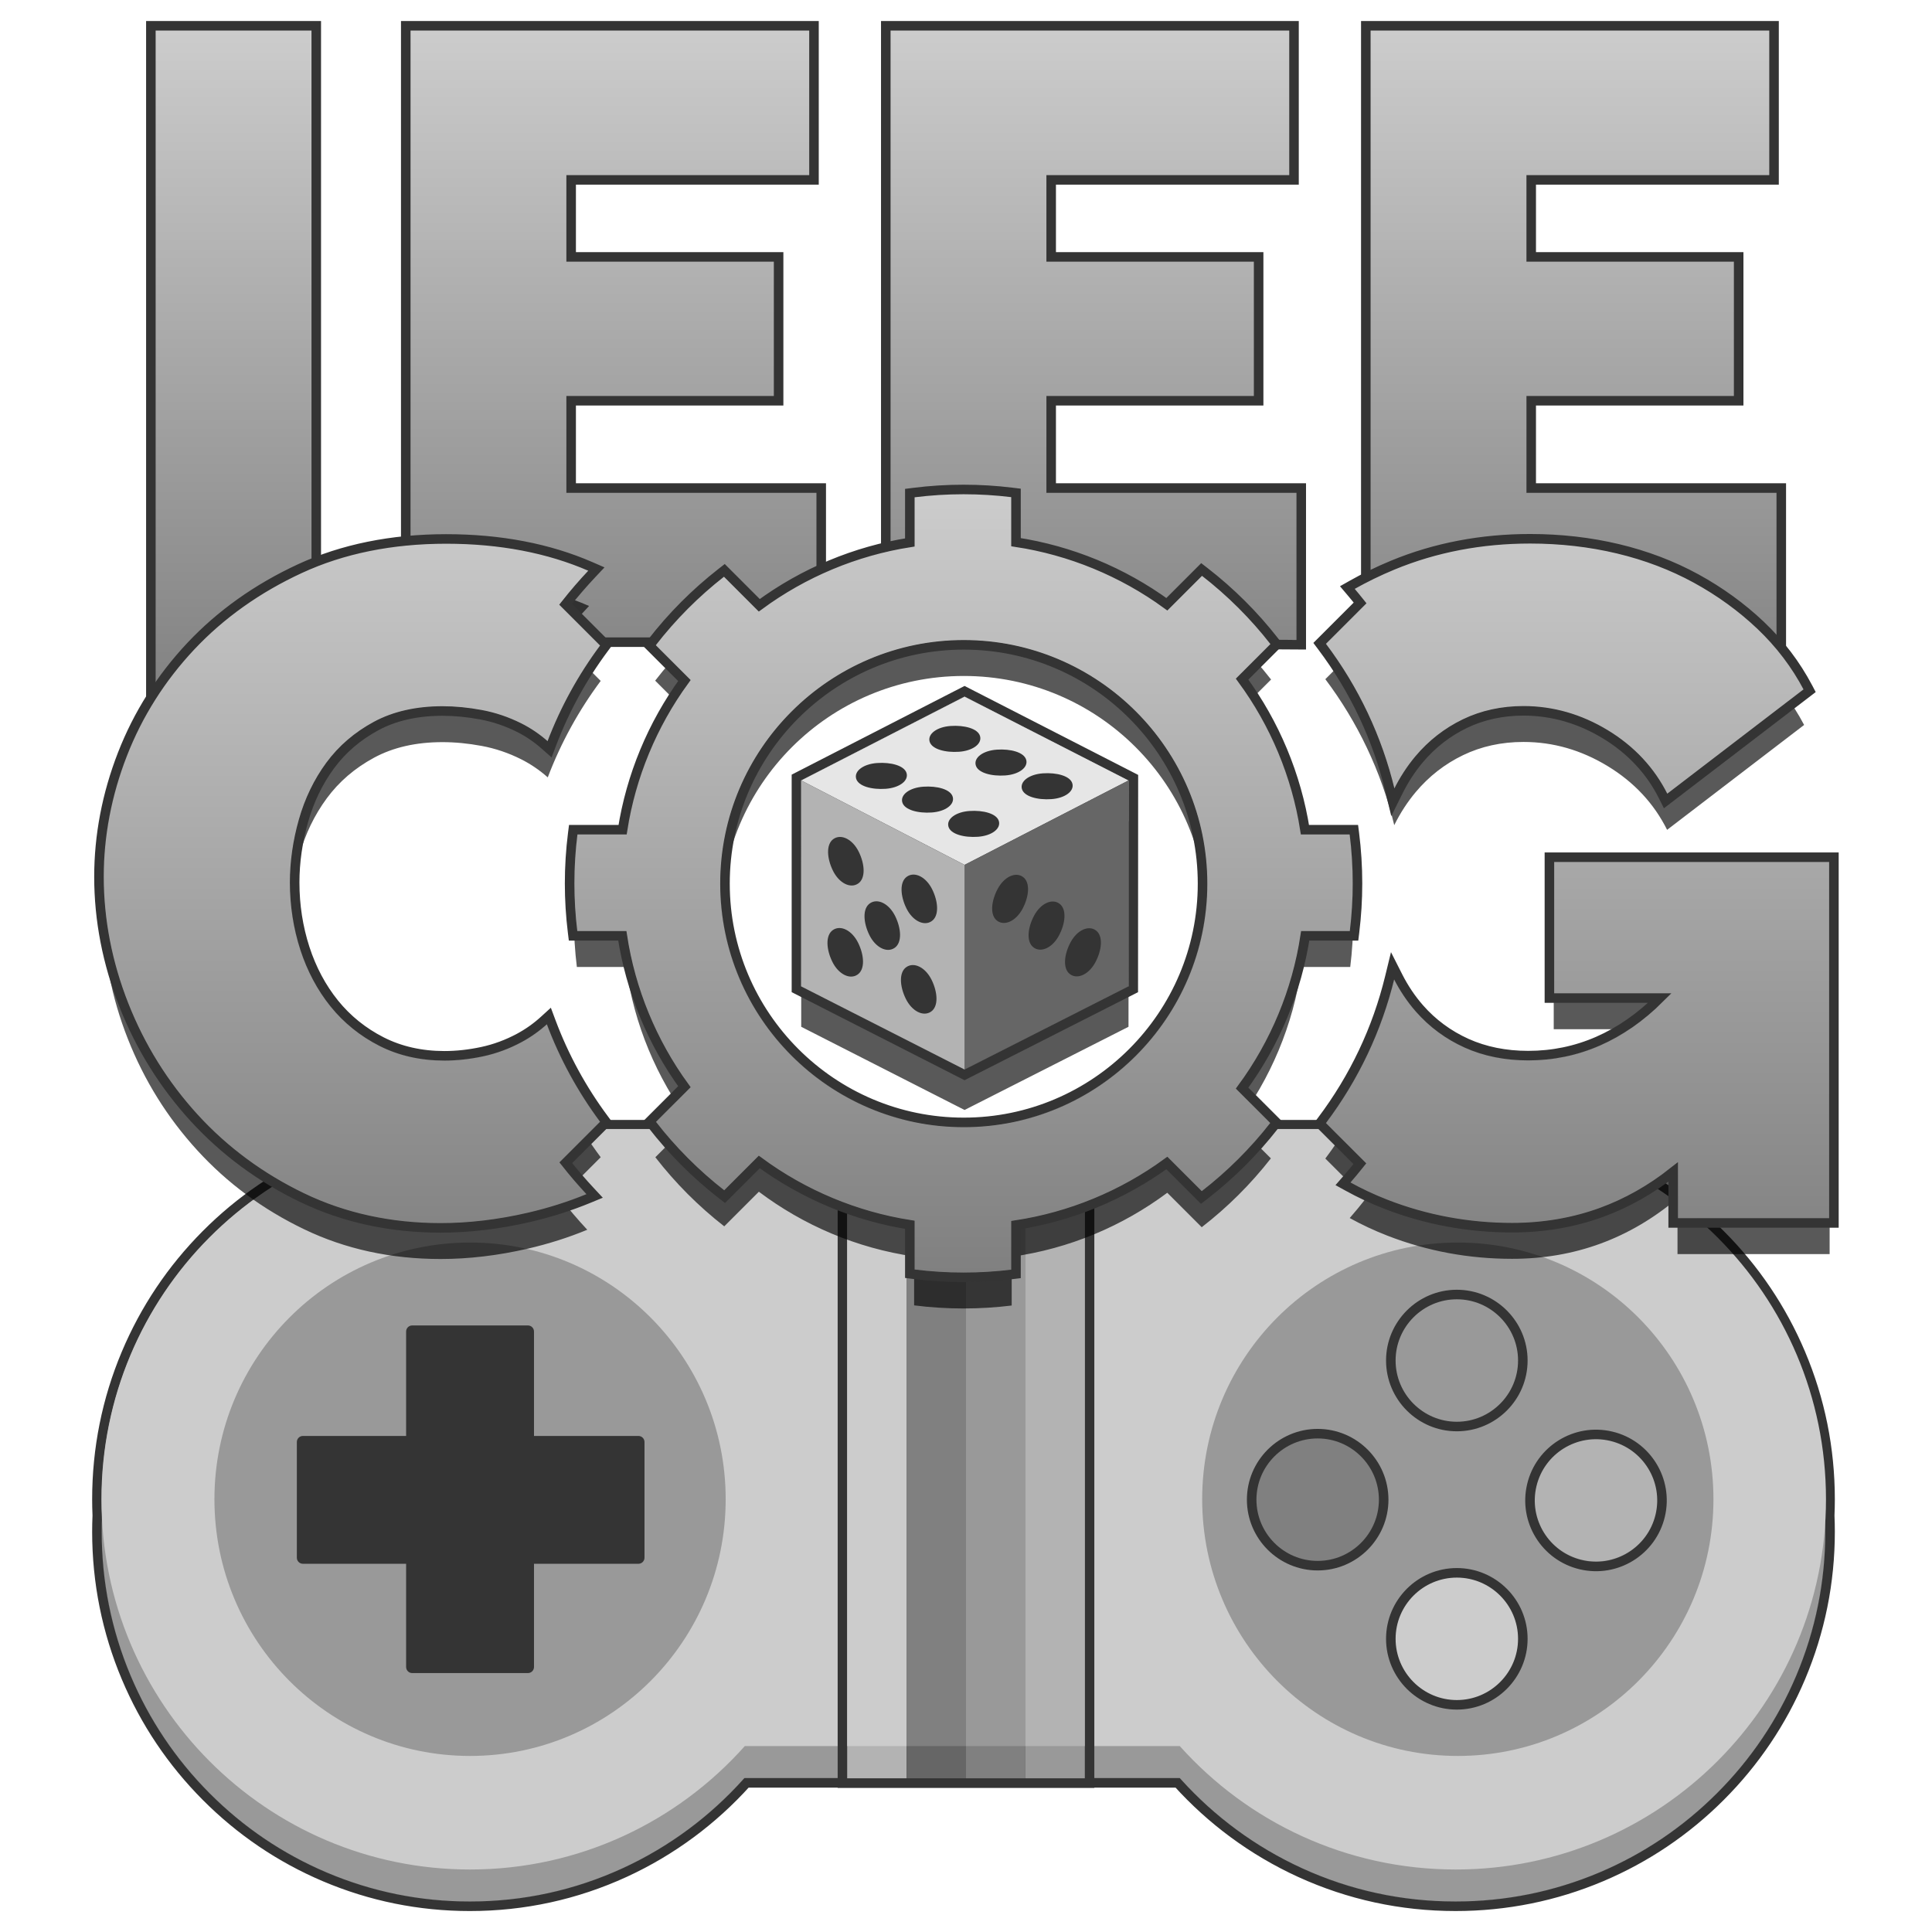 <?xml version="1.0" encoding="utf-8"?>
<!-- Generator: Adobe Illustrator 23.0.0, SVG Export Plug-In . SVG Version: 6.00 Build 0)  -->
<svg version="1.1" id="Layer_1" xmlns="http://www.w3.org/2000/svg" xmlns:xlink="http://www.w3.org/1999/xlink" x="0px" y="0px"
	 viewBox="0 0 4048 4048" style="enable-background:new 0 0 4048 4048;" xml:space="preserve">
<style type="text/css">
	.st0{fill-rule:evenodd;clip-rule:evenodd;fill:#999999;}
	.st1{fill:none;stroke:#343434;stroke-width:20;stroke-miterlimit:10;}
	.st2{fill-rule:evenodd;clip-rule:evenodd;fill:#CCCCCC;}
	.st3{fill-rule:evenodd;clip-rule:evenodd;fill:#343434;}
	.st4{fill-rule:evenodd;clip-rule:evenodd;fill:#808080;}
	.st5{fill-rule:evenodd;clip-rule:evenodd;fill:#B3B3B3;}
	.st6{fill-rule:evenodd;clip-rule:evenodd;fill:#666666;}
	.st7{fill-rule:evenodd;clip-rule:evenodd;fill:url(#SVGID_1_);}
	.st8{opacity:0.65;fill-rule:evenodd;clip-rule:evenodd;}
	.st9{fill-rule:evenodd;clip-rule:evenodd;fill:url(#SVGID_2_);}
	.st10{fill-rule:evenodd;clip-rule:evenodd;fill:#E6E6E6;}
</style>
<g>
	<path class="st0" d="M3825.42,3209.31c0,428.44-347.31,775.76-775.74,775.76c-229.74,0-436.15-99.88-578.19-258.58h-911.4
		c-141.42,158.7-346.92,258.58-575.66,258.58c-426.55,0-772.34-347.32-772.34-775.76c0-11.4,0.26-22.73,0.74-34.01
		c-0.48-11.28-0.74-22.61-0.74-34.01c0-428.06,345.18-775.14,771.21-775.76v-0.01h2066.42l0,0
		c428.41,0.02,775.7,347.33,775.7,775.76c0,11.4-0.26,22.73-0.75,34.01C3825.16,3186.58,3825.42,3197.91,3825.42,3209.31z"/>
	<path class="st1" d="M3049.68,3994.07c-113.61,0-223.2-23.75-325.72-70.59c-49.17-22.47-96.23-50.19-139.85-82.39
		c-42.19-31.15-81.41-66.66-116.62-105.59h-903.37c-35.05,38.93-74.1,74.44-116.1,105.58c-43.44,32.21-90.29,59.93-139.25,82.4
		c-102.09,46.85-211.2,70.6-324.33,70.6c-105.48,0-207.81-20.75-304.15-61.68c-93.04-39.53-176.6-96.12-248.36-168.19
		c-71.75-72.07-128.08-155.99-167.44-249.44c-40.74-96.75-61.4-199.52-61.4-305.46c0-11.08,0.25-22.53,0.74-34.01
		c-0.49-11.49-0.74-22.93-0.74-34.01c0-105.84,20.62-208.53,61.29-305.2c39.28-93.38,95.53-177.26,167.17-249.31
		c71.64-72.05,155.07-128.66,247.99-168.25c93.46-39.82,192.58-60.64,294.76-61.93v-0.06l9-0.01h2066.42
		c105.93,0.01,208.7,20.76,305.45,61.69c93.44,39.53,177.36,96.11,249.42,168.18c72.06,72.07,128.64,155.99,168.16,249.44
		c40.92,96.75,61.67,199.52,61.67,305.46c0,11.07-0.25,22.52-0.74,34.01c0.49,11.5,0.74,22.94,0.74,34.01
		c0,105.94-20.75,208.71-61.67,305.47c-39.52,93.45-96.11,177.38-168.17,249.44c-72.07,72.07-155.99,128.65-249.44,168.18
		C3258.39,3973.32,3155.61,3994.07,3049.68,3994.07z"/>
</g>
<path class="st2" d="M3050.13,3917.05c-229.74,0-436.15-99.88-578.19-258.58h-911.4c-141.42,158.7-346.92,258.58-575.66,258.58
	c-426.55,0-772.34-347.32-772.34-775.76c0-428.06,345.18-775.14,771.21-775.76v-0.01h2066.42l0,0
	c428.41,0.02,775.7,347.33,775.7,775.76C3825.87,3569.73,3478.56,3917.05,3050.13,3917.05z M984.88,2603.4
	c-295.8,0-535.59,240.81-535.59,537.86c0,297.05,239.79,537.86,535.59,537.86c295.8,0,535.59-240.81,535.59-537.86
	C1520.47,2844.2,1280.68,2603.4,984.88,2603.4z M3054.46,2603.4c-295.81,0-535.61,240.81-535.61,537.86
	c0,297.05,239.8,537.86,535.61,537.86c295.81,0,535.61-240.81,535.61-537.86C3590.07,2844.2,3350.27,2603.4,3054.46,2603.4z"/>
<g>
	<path class="st3" d="M1775.12,2432.81h497.76v1293.18h-497.76V2432.81z"/>
	<rect x="1765.12" y="2422.81" class="st1" width="517.76" height="1313.18"/>
</g>
<path class="st4" d="M2024,2432.81h124.44v1293.18H2024V2432.81z"/>
<path class="st0" d="M2148.44,2432.81h124.44v1293.18h-124.44V2432.81z"/>
<path class="st5" d="M1775.12,2432.81h124.44v1293.18h-124.44V2432.81z"/>
<path class="st6" d="M1899.56,2432.81H2024v1293.18h-124.44V2432.81z"/>
<path class="st0" d="M2024,2365.29h124.44v1293.18H2024V2365.29z"/>
<path class="st5" d="M2148.44,2365.29h124.44v1293.18h-124.44V2365.29z"/>
<path class="st2" d="M1775.12,2365.29h124.44v1293.18h-124.44V2365.29z"/>
<path class="st4" d="M1899.56,2365.29H2024v1293.18h-124.44V2365.29z"/>
<g>
	<linearGradient id="SVGID_1_" gradientUnits="userSpaceOnUse" x1="2024.155" y1="1489.186" x2="2024.155" y2="63">
		<stop  offset="0" style="stop-color:#808080"/>
		<stop  offset="1" style="stop-color:#CCCCCC"/>
	</linearGradient>
	<path class="st7" d="M3723.2,1031.59v304.93h-852.49V63h837.33v304.93h-508.8V547.3h434.67v283.4h-434.67v200.89H3723.2z
		 M1864.93,63h837.33v304.93h-508.8V547.3h434.67v283.4h-434.67v200.89h523.96v310.23l-852.49-5.3V63z M859.16,63h837.33v304.93
		h-508.8V547.3h434.67v283.4h-434.67v200.89h523.96v304.93H859.16V63z M325.11,63h328.53v1273.52l-328.53,152.67V63z"/>
	<path class="st1" d="M316.11,54h346.53v1288.26l-346.53,161.03V54z M1855.93,1345.46V54h855.33v322.93h-508.8V538.3h434.67v301.4
		h-434.67v182.89h523.96v328.28L1855.93,1345.46z M2861.71,1345.52V54h855.33v322.93h-508.8V538.3h434.67v301.4h-434.67v182.89
		h523.96v322.93H2861.71z M850.16,1345.52V54h855.33v322.93h-508.8V538.3h434.67v301.4h-434.67v182.89h523.96v322.93H850.16z"/>
</g>
<path class="st8" d="M3514.76,2627.62v-116.8c-100.31,84.48-215.8,126.71-346.46,126.71c-91.08,0-178.2-16.17-261.34-48.5
	c-27.48-10.69-53.81-23.01-78.98-36.94c11.45-13.13,22.57-26.55,33.3-40.3l-84.38-84.38c67.05-89.08,116.69-192.01,143.89-303.72
	c12.98,25.66,28.49,48.79,46.56,69.37c28.38,32.34,62.37,57.41,101.97,75.23c39.59,17.82,83.81,26.73,132.65,26.73
	c112.19,0,211.17-46.19,296.97-138.59h-243.51v-277.18h578.1v748.36H3514.76z M3368.25,1605.06
	c-55.44-33.65-114.17-50.49-176.19-50.49c-46.2,0-88.43,9.25-126.71,27.73c-38.28,18.48-71.28,44.22-98.99,77.21
	c-17.36,20.66-32.39,43.78-45.09,69.37c-27.09-112.51-76.91-216.16-144.37-305.8l84.84-84.84c-8.06-10.34-16.34-20.49-24.8-30.48
	c26.98-15.25,55.27-29,84.88-41.25c87.77-36.29,182.48-54.44,284.11-54.44c63.35,0,124.06,6.94,182.13,20.79
	c58.07,13.86,111.86,34.31,161.35,61.36c49.5,27.07,94.05,59.4,133.64,97.02c39.59,37.62,71.93,80.18,97.01,127.69l-287.07,219.76
	C3465.26,1683.26,3423.68,1638.71,3368.25,1605.06z M2828.75,1821.6c4.29,33.92,6.51,68.48,6.51,103.56
	c0,34.16-2.11,67.82-6.18,100.87h-102.14c-17.2,122.29-65.36,234.65-136.29,328.89l72.14,72.14
	c-42.08,53.91-90.78,102.39-144.88,144.24l-72.18-72.18c-93.65,69.74-204.95,117.09-325.99,134.11v102.14
	c-33.05,4.07-66.72,6.18-100.87,6.18c-35.08,0-69.65-2.22-103.56-6.51v-102.34c-120.9-17.63-231.98-65.53-325.3-135.76l-72.53,72.53
	c-53.94-42.04-102.47-90.7-144.35-144.76l72.69-72.69c-69.74-93.65-117.09-204.95-134.11-325.99h-103.04
	c-4.07-33.05-6.18-66.72-6.18-100.87c0-35.08,2.21-69.65,6.51-103.56h103.24c17.45-119.65,64.54-229.69,133.59-322.41l-73.08-73.08
	c41.84-54.1,90.33-102.8,144.24-144.88l73.04,73.04c93.32-70.23,204.4-118.13,325.3-135.76v-103.24
	c33.92-4.29,68.48-6.51,103.56-6.51c34.16,0,67.82,2.11,100.87,6.18v103.04c121.04,17.02,232.35,64.37,325.99,134.11l72.69-72.69
	c54.07,41.89,102.73,90.41,144.77,144.35l-72.53,72.53c70.24,93.32,118.13,204.4,135.76,325.3H2828.75z M2019.31,1416.31
	c-281.28,0-509.3,228.02-509.3,509.3c0,281.28,228.02,509.3,509.3,509.3s509.3-228.02,509.3-509.3
	C2528.61,1644.33,2300.59,1416.31,2019.31,1416.31z M1678.74,2151.37v-431.29l342.23-175.57l343.73,176.16l-0.22,430.69
	l-343.5,174.3L1678.74,2151.37z M1147.7,1628.79c-17.42-15.41-36.17-28.14-56.26-38.19c-26.4-13.2-53.78-22.43-82.17-27.71
	c-28.38-5.28-55.76-7.93-82.15-7.93c-55.44,0-103.28,10.9-143.53,32.67c-40.26,21.79-73.26,50.17-99,85.14
	c-25.74,34.97-44.87,74.56-57.41,118.78c-12.54,44.22-18.8,88.11-18.8,131.65c0,48.84,7.26,95.7,21.77,140.58
	c14.51,44.87,35.64,84.47,63.35,118.78c27.71,34.32,61.7,61.71,101.97,82.17c40.25,20.45,85.45,30.68,135.61,30.68
	c26.4,0,53.46-2.97,81.17-8.91c27.71-5.94,54.44-15.83,80.18-29.69c19.44-10.47,37.37-23.2,53.8-38.18
	c27.78,74.27,65.8,143.53,112.37,206.06l-85.06,85.06c17.95,23.17,36.95,45.48,56.92,66.89c-39.5,16.31-80.89,29.49-124.17,39.5
	c-62.7,14.5-123.74,21.77-183.13,21.77c-104.26,0-199.63-20.78-286.07-62.36c-86.46-41.58-161.03-96.68-223.73-165.32
	c-62.7-68.62-111.2-146.49-145.51-233.6c-34.32-87.11-51.47-175.55-51.47-265.31c0-85.78,16.17-170.25,48.5-253.4
	c32.34-83.15,79.51-157.73,141.54-223.71c62.04-65.99,137.27-119.45,225.7-160.37c88.43-40.91,189.4-61.38,302.91-61.38
	c112.07,0,211.79,19.08,299.19,57.2c-21.52,22.81-41.95,46.66-61.16,71.5l85.52,85.52
	C1212.84,1488.1,1175.34,1556.02,1147.7,1628.79z"/>
<g>
	<linearGradient id="SVGID_2_" gradientUnits="userSpaceOnUse" x1="2024.94" y1="2667.343" x2="2024.94" y2="1034.547">
		<stop  offset="0" style="stop-color:#808080"/>
		<stop  offset="1" style="stop-color:#CCCCCC"/>
	</linearGradient>
	<path class="st9" d="M3514.76,2553.4v-116.8c-100.31,84.48-215.8,126.71-346.46,126.71c-91.08,0-178.2-16.17-261.34-48.5
		c-27.48-10.69-53.81-23.01-78.98-36.94c11.45-13.13,22.57-26.55,33.3-40.3l-84.38-84.38c67.05-89.08,116.69-192.01,143.89-303.72
		c12.98,25.66,28.49,48.79,46.56,69.37c28.38,32.34,62.37,57.41,101.97,75.23c39.59,17.82,83.81,26.73,132.65,26.73
		c112.19,0,211.17-46.19,296.97-138.59h-243.51v-277.18h578.1v748.36H3514.76z M3368.25,1530.85
		c-55.44-33.65-114.17-50.49-176.19-50.49c-46.2,0-88.43,9.25-126.71,27.73c-38.28,18.48-71.28,44.22-98.99,77.21
		c-17.36,20.66-32.39,43.78-45.09,69.37c-27.09-112.51-76.91-216.16-144.37-305.8l84.84-84.84c-8.06-10.34-16.34-20.49-24.8-30.48
		c26.98-15.25,55.27-29,84.88-41.25c87.77-36.29,182.48-54.44,284.11-54.44c63.35,0,124.06,6.94,182.13,20.79
		c58.07,13.86,111.86,34.31,161.35,61.36c49.5,27.07,94.05,59.4,133.64,97.02c39.59,37.62,71.93,80.18,97.01,127.69l-287.07,219.76
		C3465.26,1609.05,3423.68,1564.5,3368.25,1530.85z M2828.75,1747.38c4.29,33.92,6.51,68.48,6.51,103.56
		c0,34.16-2.11,67.82-6.18,100.87h-102.14c-17.2,122.29-65.36,234.65-136.29,328.89l72.14,72.14
		c-42.08,53.91-90.78,102.39-144.88,144.24l-72.18-72.18c-93.65,69.74-204.95,117.09-325.99,134.11v102.14
		c-33.05,4.07-66.72,6.18-100.87,6.18c-35.08,0-69.65-2.22-103.56-6.51v-102.34c-120.9-17.63-231.98-65.53-325.3-135.76
		l-72.53,72.53c-53.94-42.04-102.47-90.7-144.35-144.76l72.69-72.69c-69.74-93.65-117.09-204.95-134.11-325.99h-103.04
		c-4.07-33.05-6.18-66.72-6.18-100.87c0-35.08,2.21-69.65,6.51-103.56h103.24c17.45-119.65,64.54-229.69,133.59-322.41l-73.08-73.08
		c41.84-54.1,90.33-102.8,144.24-144.88l73.04,73.04c93.32-70.23,204.4-118.13,325.3-135.76v-103.24
		c33.92-4.29,68.48-6.51,103.56-6.51c34.16,0,67.82,2.11,100.87,6.18v103.04c121.04,17.02,232.35,64.37,325.99,134.11l72.69-72.69
		c54.07,41.89,102.73,90.41,144.77,144.35l-72.53,72.53c70.24,93.32,118.13,204.4,135.76,325.3H2828.75z M2019.31,1342.1
		c-281.28,0-509.3,228.02-509.3,509.3c0,281.28,228.02,509.3,509.3,509.3s509.3-228.02,509.3-509.3
		C2528.61,1570.12,2300.59,1342.1,2019.31,1342.1z M1147.7,1554.58c-17.42-15.41-36.17-28.14-56.26-38.19
		c-26.4-13.2-53.78-22.43-82.17-27.71c-28.38-5.28-55.76-7.93-82.15-7.93c-55.44,0-103.28,10.9-143.53,32.67
		c-40.26,21.79-73.26,50.17-99,85.14c-25.74,34.97-44.87,74.56-57.41,118.78c-12.54,44.22-18.8,88.11-18.8,131.65
		c0,48.84,7.26,95.7,21.77,140.58c14.51,44.87,35.64,84.47,63.35,118.78c27.71,34.32,61.7,61.71,101.97,82.17
		c40.25,20.45,85.45,30.68,135.61,30.68c26.4,0,53.46-2.97,81.17-8.91s54.44-15.83,80.18-29.69c19.44-10.47,37.37-23.2,53.8-38.18
		c27.78,74.26,65.8,143.53,112.37,206.06l-85.06,85.06c17.95,23.17,36.95,45.48,56.92,66.89c-39.5,16.31-80.89,29.49-124.17,39.5
		c-62.7,14.5-123.74,21.77-183.13,21.77c-104.26,0-199.63-20.78-286.07-62.36c-86.46-41.58-161.03-96.68-223.73-165.32
		c-62.7-68.62-111.2-146.49-145.51-233.6c-34.32-87.11-51.47-175.55-51.47-265.31c0-85.78,16.17-170.25,48.5-253.4
		c32.34-83.15,79.51-157.73,141.54-223.71c62.04-65.99,137.27-119.45,225.7-160.37c88.43-40.91,189.4-61.38,302.91-61.38
		c112.07,0,211.79,19.08,299.19,57.2c-21.52,22.81-41.95,46.66-61.16,71.5l85.52,85.52
		C1212.84,1413.88,1175.34,1481.8,1147.7,1554.58z"/>
	<path class="st1" d="M2018.87,2676.34c-34.98,0-70.21-2.21-104.69-6.58l-7.87-1v-102.53c-113.71-17.86-222.46-63.24-315.44-131.64
		l-72.66,72.66l-6.27-4.89c-54.51-42.48-103.61-91.72-145.93-146.35l-4.86-6.27l72.82-72.82
		c-67.94-93.33-112.77-202.29-130.06-316.1h-103.22l-0.97-7.9c-4.15-33.66-6.25-67.97-6.25-101.97c0-34.99,2.21-70.21,6.58-104.69
		l1-7.87h103.43c17.66-112.48,62.3-220.21,129.49-312.51l-73.21-73.21l4.85-6.27c42.28-54.66,91.34-103.94,145.82-146.47l6.27-4.9
		l73.17,73.17c92.98-68.4,201.72-113.78,315.44-131.64v-103.43l7.87-1c34.49-4.37,69.71-6.58,104.69-6.58
		c33.99,0,68.3,2.1,101.97,6.25l7.9,0.97v103.22c113.81,17.29,222.77,62.12,316.1,130.06l72.82-72.82l6.27,4.86
		c54.63,42.32,103.87,91.42,146.35,145.93l4.89,6.27l-72.66,72.66c68.4,92.98,113.78,201.73,131.64,315.44h102.53l1,7.87
		c4.37,34.48,6.58,69.71,6.58,104.69c0,34.01-2.1,68.32-6.25,101.97l-0.97,7.9h-102.32c-17.47,115.04-63.05,225.02-132.2,319.03
		l72.27,72.27l-4.9,6.27c-42.52,54.48-91.8,103.54-146.46,145.82l-6.27,4.85l-72.31-72.31c-93.33,67.94-202.29,112.77-316.1,130.06
		v102.32l-7.9,0.97C2087.18,2674.24,2052.87,2676.34,2018.87,2676.34z M2019.31,1351.1c-275.86,0-500.3,224.43-500.3,500.3
		c0,275.86,224.43,500.3,500.3,500.3c275.86,0,500.3-224.43,500.3-500.3C2519.61,1575.53,2295.18,1351.1,2019.31,1351.1z
		 M923.15,2572.7c-105.17,0-202.73-21.28-289.97-63.25c-87.1-41.89-163.3-98.2-226.47-167.36
		c-63.14-69.11-112.68-148.64-147.24-236.38c-34.57-87.74-52.1-178.11-52.1-268.61c0-86.5,16.52-172.85,49.12-256.66
		c32.62-83.87,80.85-160.11,143.38-226.62c62.55-66.53,139.42-121.16,228.48-162.38c89.23-41.28,192.42-62.21,306.69-62.21
		c112.75,0,214.63,19.5,302.79,57.95l11.73,5.12l-8.78,9.31c-19.54,20.7-38.25,42.4-55.71,64.58l85.39,85.39l-4.65,6.24
		c-45.7,61.37-82.61,128.64-109.69,199.94l-4.62,12.17l-9.75-8.63c-16.77-14.83-35.04-27.24-54.33-36.88
		c-25.51-12.75-52.35-21.81-79.79-26.91c-27.74-5.16-54.82-7.78-80.51-7.78c-53.65,0-100.5,10.63-139.25,31.59
		c-38.89,21.04-71.2,48.82-96.03,82.56c-24.98,33.94-43.82,72.93-56,115.9c-12.25,43.19-18.46,86.66-18.46,129.2
		c0,47.67,7.18,94.04,21.33,137.81c14.1,43.59,34.89,82.59,61.79,115.89c26.78,33.17,60.1,60.02,99.04,79.8
		c38.79,19.71,83.04,29.71,131.53,29.71c25.65,0,52.33-2.93,79.29-8.71c26.77-5.74,52.95-15.43,77.8-28.81
		c18.69-10.06,36.19-22.48,52-36.91l9.83-8.97l4.66,12.47c27.22,72.77,64.62,141.35,111.16,203.84l4.65,6.24l-84.93,84.93
		c16.23,20.59,33.53,40.75,51.5,60.01l8.86,9.5l-12.01,4.96c-39.8,16.44-82.05,29.88-125.57,39.95
		C1045.17,2565.3,982.88,2572.7,923.15,2572.7z M3168.3,2572.31c-91.78,0-180.8-16.52-264.61-49.11
		c-27.67-10.76-54.61-23.36-80.08-37.46l-9.75-5.39l7.32-8.4c9.73-11.15,19.14-22.45,28.06-33.67l-84.26-84.25l4.7-6.25
		c67.86-90.16,115.75-191.24,142.34-300.43l5.77-23.69l11.01,21.76c12.59,24.89,27.83,47.6,45.29,67.49
		c27.39,31.21,60.67,55.76,98.9,72.96c38.24,17.21,81.63,25.94,128.95,25.94c102.78,0,195.46-40.55,275.78-120.59h-231.32v-295.18
		h596.1v766.36h-336.76v-106.85c-46.63,36.82-96.93,65.21-149.76,84.53C3297.54,2561.47,3234.39,2572.31,3168.3,2572.31z
		 M2912.52,1656.76c-26.48-110-74.53-211.77-142.81-302.49l-4.7-6.25l84.72-84.72c-6.24-7.86-12.83-15.89-19.66-23.94l-7.03-8.3
		l9.47-5.35c27.21-15.38,56.1-29.42,85.87-41.73c88.48-36.58,185.23-55.13,287.55-55.13c63.74,0,125.72,7.08,184.22,21.04
		c58.58,13.98,113.62,34.91,163.58,62.22c49.98,27.33,95.57,60.43,135.53,98.39c40.12,38.11,73.35,81.86,98.77,130.01l3.55,6.73
		l-301.75,231.01l-4.87-9.74c-26.83-53.63-67.66-97.36-121.36-129.96c-53.77-32.64-111.47-49.19-171.52-49.19
		c-44.6,0-85.92,9.03-122.79,26.83c-36.96,17.84-69.26,43.04-96.02,74.89c-16.82,20.02-31.6,42.76-43.92,67.58l-11.01,22.18
		L2912.52,1656.76z"/>
</g>
<g>
	<path class="st3" d="M2364.7,1635.86l-343.73-176.16l-342.23,175.57v431.29l342.23,174.3l343.5-174.3L2364.7,1635.86z"/>
	<polygon class="st1" points="1668.75,2072.68 1668.75,1629.16 2020.97,1448.46 2374.71,1629.75 2374.47,2072.7 2020.97,2252.07 	
		"/>
</g>
<path class="st10" d="M2020.98,1812.11l-342.23-176.84l342.23-175.57l343.5,175.57L2020.98,1812.11z M1987.2,1731.88
	c4.39,16.01,33.04,23.4,61.73,21.37c28.69-2.03,48.38-16.66,43.98-32.67c-4.39-16.01-33.04-23.4-61.73-21.37
	C2002.5,1701.24,1982.81,1715.87,1987.2,1731.88z M1899.53,1620.07c-4.39-16.01-33.04-23.4-61.73-21.37
	c-28.69,2.03-48.38,16.66-43.98,32.67c4.39,16.01,33.04,23.4,61.73,21.37C1884.23,1650.71,1903.93,1636.08,1899.53,1620.07z
	 M1934.5,1648.32c-28.69,2.03-48.38,16.66-43.98,32.67c4.39,16.01,33.04,23.4,61.73,21.37c28.69-2.03,48.38-16.66,43.98-32.67
	C1991.83,1653.67,1963.18,1646.29,1934.5,1648.32z M2053.47,1542.46c-4.39-16.01-33.04-23.4-61.73-21.37
	c-28.69,2.03-48.38,16.66-43.98,32.67c4.39,16.01,33.04,23.4,61.73,21.37S2057.87,1558.48,2053.47,1542.46z M2150.16,1592.08
	c-4.39-16.01-33.04-23.4-61.73-21.37c-28.69,2.03-48.38,16.66-43.98,32.67c4.39,16.01,33.04,23.4,61.73,21.37
	C2134.86,1622.72,2154.56,1608.09,2150.16,1592.08z M2185.13,1620.33c-28.69,2.03-48.38,16.66-43.98,32.67
	c4.39,16.01,33.04,23.4,61.73,21.37c28.69-2.03,48.38-16.66,43.98-32.67C2242.46,1625.69,2213.81,1618.3,2185.13,1620.33z"/>
<path class="st6" d="M2020.98,2240.85v-428.74l343.5-176.84v431.29L2020.98,2240.85z M2143.45,1837.46
	c-15.78-11.57-39.55-0.35-53.1,25.04c-13.55,25.4-16.79,55.19-1.02,66.75c15.78,11.57,39.55,0.35,53.1-25.04
	C2155.99,1878.81,2159.23,1849.02,2143.45,1837.46z M2219.79,1893.43c-15.78-11.57-39.55-0.35-53.11,25.04
	c-13.55,25.4-16.79,55.19-1.02,66.75c15.78,11.57,39.55,0.35,53.11-25.04C2232.32,1934.79,2235.56,1905,2219.79,1893.43z
	 M2296.12,1949.41c-15.78-11.57-39.55-0.35-53.1,25.04c-13.55,25.4-16.79,55.19-1.02,66.75c15.78,11.57,39.55,0.35,53.1-25.04
	C2308.66,1990.77,2311.9,1960.98,2296.12,1949.41z"/>
<path class="st5" d="M1678.62,2066.68l0.12-431.41l342.23,176.84v428.74L1678.62,2066.68z M1744,2015.24
	c12.77,25.85,36.34,37.89,52.65,26.88s14.09-40.89,1.32-66.75c-12.77-25.85-36.34-37.89-52.65-26.88
	C1729.01,1959.5,1731.23,1989.39,1744,2015.24z M1799.24,1784.54c-12.77-25.85-36.34-37.89-52.65-26.88s-14.09,40.89-1.32,66.75
	c12.77,25.85,36.34,37.89,52.65,26.88S1812.01,1810.4,1799.24,1784.54z M1875.57,1919.4c-12.77-25.85-36.34-37.89-52.65-26.88
	s-14.09,40.89-1.32,66.75c12.77,25.85,36.34,37.89,52.65,26.88C1890.56,1975.14,1888.34,1945.25,1875.57,1919.4z M1897.94,2092.85
	c12.77,25.85,36.34,37.89,52.65,26.88s14.09-40.89,1.32-66.75c-12.77-25.85-36.34-37.89-52.65-26.88
	C1882.95,2037.11,1885.17,2066.99,1897.94,2092.85z M1953.18,1863.42c-12.77-25.85-36.34-37.89-52.65-26.88
	c-16.31,11.01-14.09,40.89-1.32,66.75c12.77,25.85,36.34,37.89,52.65,26.88S1965.95,1889.27,1953.18,1863.42z"/>
<path class="st3" d="M1337.67,3276.49h-218.82v216.28c0,7.03-5.69,12.72-12.72,12.72H863.64c-7.03,0-12.72-5.7-12.72-12.72v-216.28
	H634.68c-7.03,0-12.72-5.7-12.72-12.72v-242.4c0-7.03,5.7-12.72,12.72-12.72h216.24v-218.82c0-7.03,5.7-12.72,12.72-12.72h242.48
	c7.03,0,12.72,5.7,12.72,12.72v218.82h218.82c7.03,0,12.72,5.7,12.72,12.72v242.4C1350.39,3270.79,1344.69,3276.49,1337.67,3276.49z
	"/>
<g>
	<path class="st0" d="M3052.4,2721.33c71.41,0,129.29,57.89,129.29,129.29c0,71.41-57.88,129.29-129.29,129.29
		c-71.41,0-129.29-57.89-129.29-129.29C2923.11,2779.22,2980.99,2721.33,3052.4,2721.33z"/>
	<path class="st1" d="M3052.4,2988.91c-76.25,0-138.29-62.04-138.29-138.29c0-76.25,62.04-138.29,138.29-138.29
		c76.25,0,138.29,62.04,138.29,138.29C3190.69,2926.87,3128.65,2988.91,3052.4,2988.91z"/>
</g>
<g>
	<path class="st5" d="M3343.95,3012.88c71.41,0,129.29,57.89,129.29,129.29c0,71.41-57.88,129.29-129.29,129.29
		s-129.29-57.89-129.29-129.29C3214.66,3070.77,3272.54,3012.88,3343.95,3012.88z"/>
	
		<ellipse transform="matrix(0.23 -0.973 0.973 0.23 -482.447 5674.748)" class="st1" cx="3343.95" cy="3142.17" rx="138.29" ry="138.29"/>
</g>
<g>
	<path class="st2" d="M3052.4,3304.44c71.41,0,129.29,57.89,129.29,129.29c0,71.41-57.88,129.29-129.29,129.29
		c-71.41,0-129.29-57.89-129.29-129.29C2923.11,3362.32,2980.99,3304.44,3052.4,3304.44z"/>
	<path class="st1" d="M3052.4,3572.02c-76.25,0-138.29-62.04-138.29-138.29s62.04-138.29,138.29-138.29
		c76.25,0,138.29,62.04,138.29,138.29S3128.65,3572.02,3052.4,3572.02z"/>
</g>
<g>
	<path class="st4" d="M2760.84,3012.88c71.41,0,129.29,57.89,129.29,129.29c0,71.41-57.88,129.29-129.29,129.29
		s-129.29-57.89-129.29-129.29C2631.55,3070.77,2689.44,3012.88,2760.84,3012.88z"/>
	<path class="st1" d="M2760.84,3280.46c-76.25,0-138.29-62.04-138.29-138.29c0-76.25,62.04-138.29,138.29-138.29
		c76.25,0,138.29,62.04,138.29,138.29C2899.13,3218.43,2837.1,3280.46,2760.84,3280.46z"/>
</g>
</svg>
